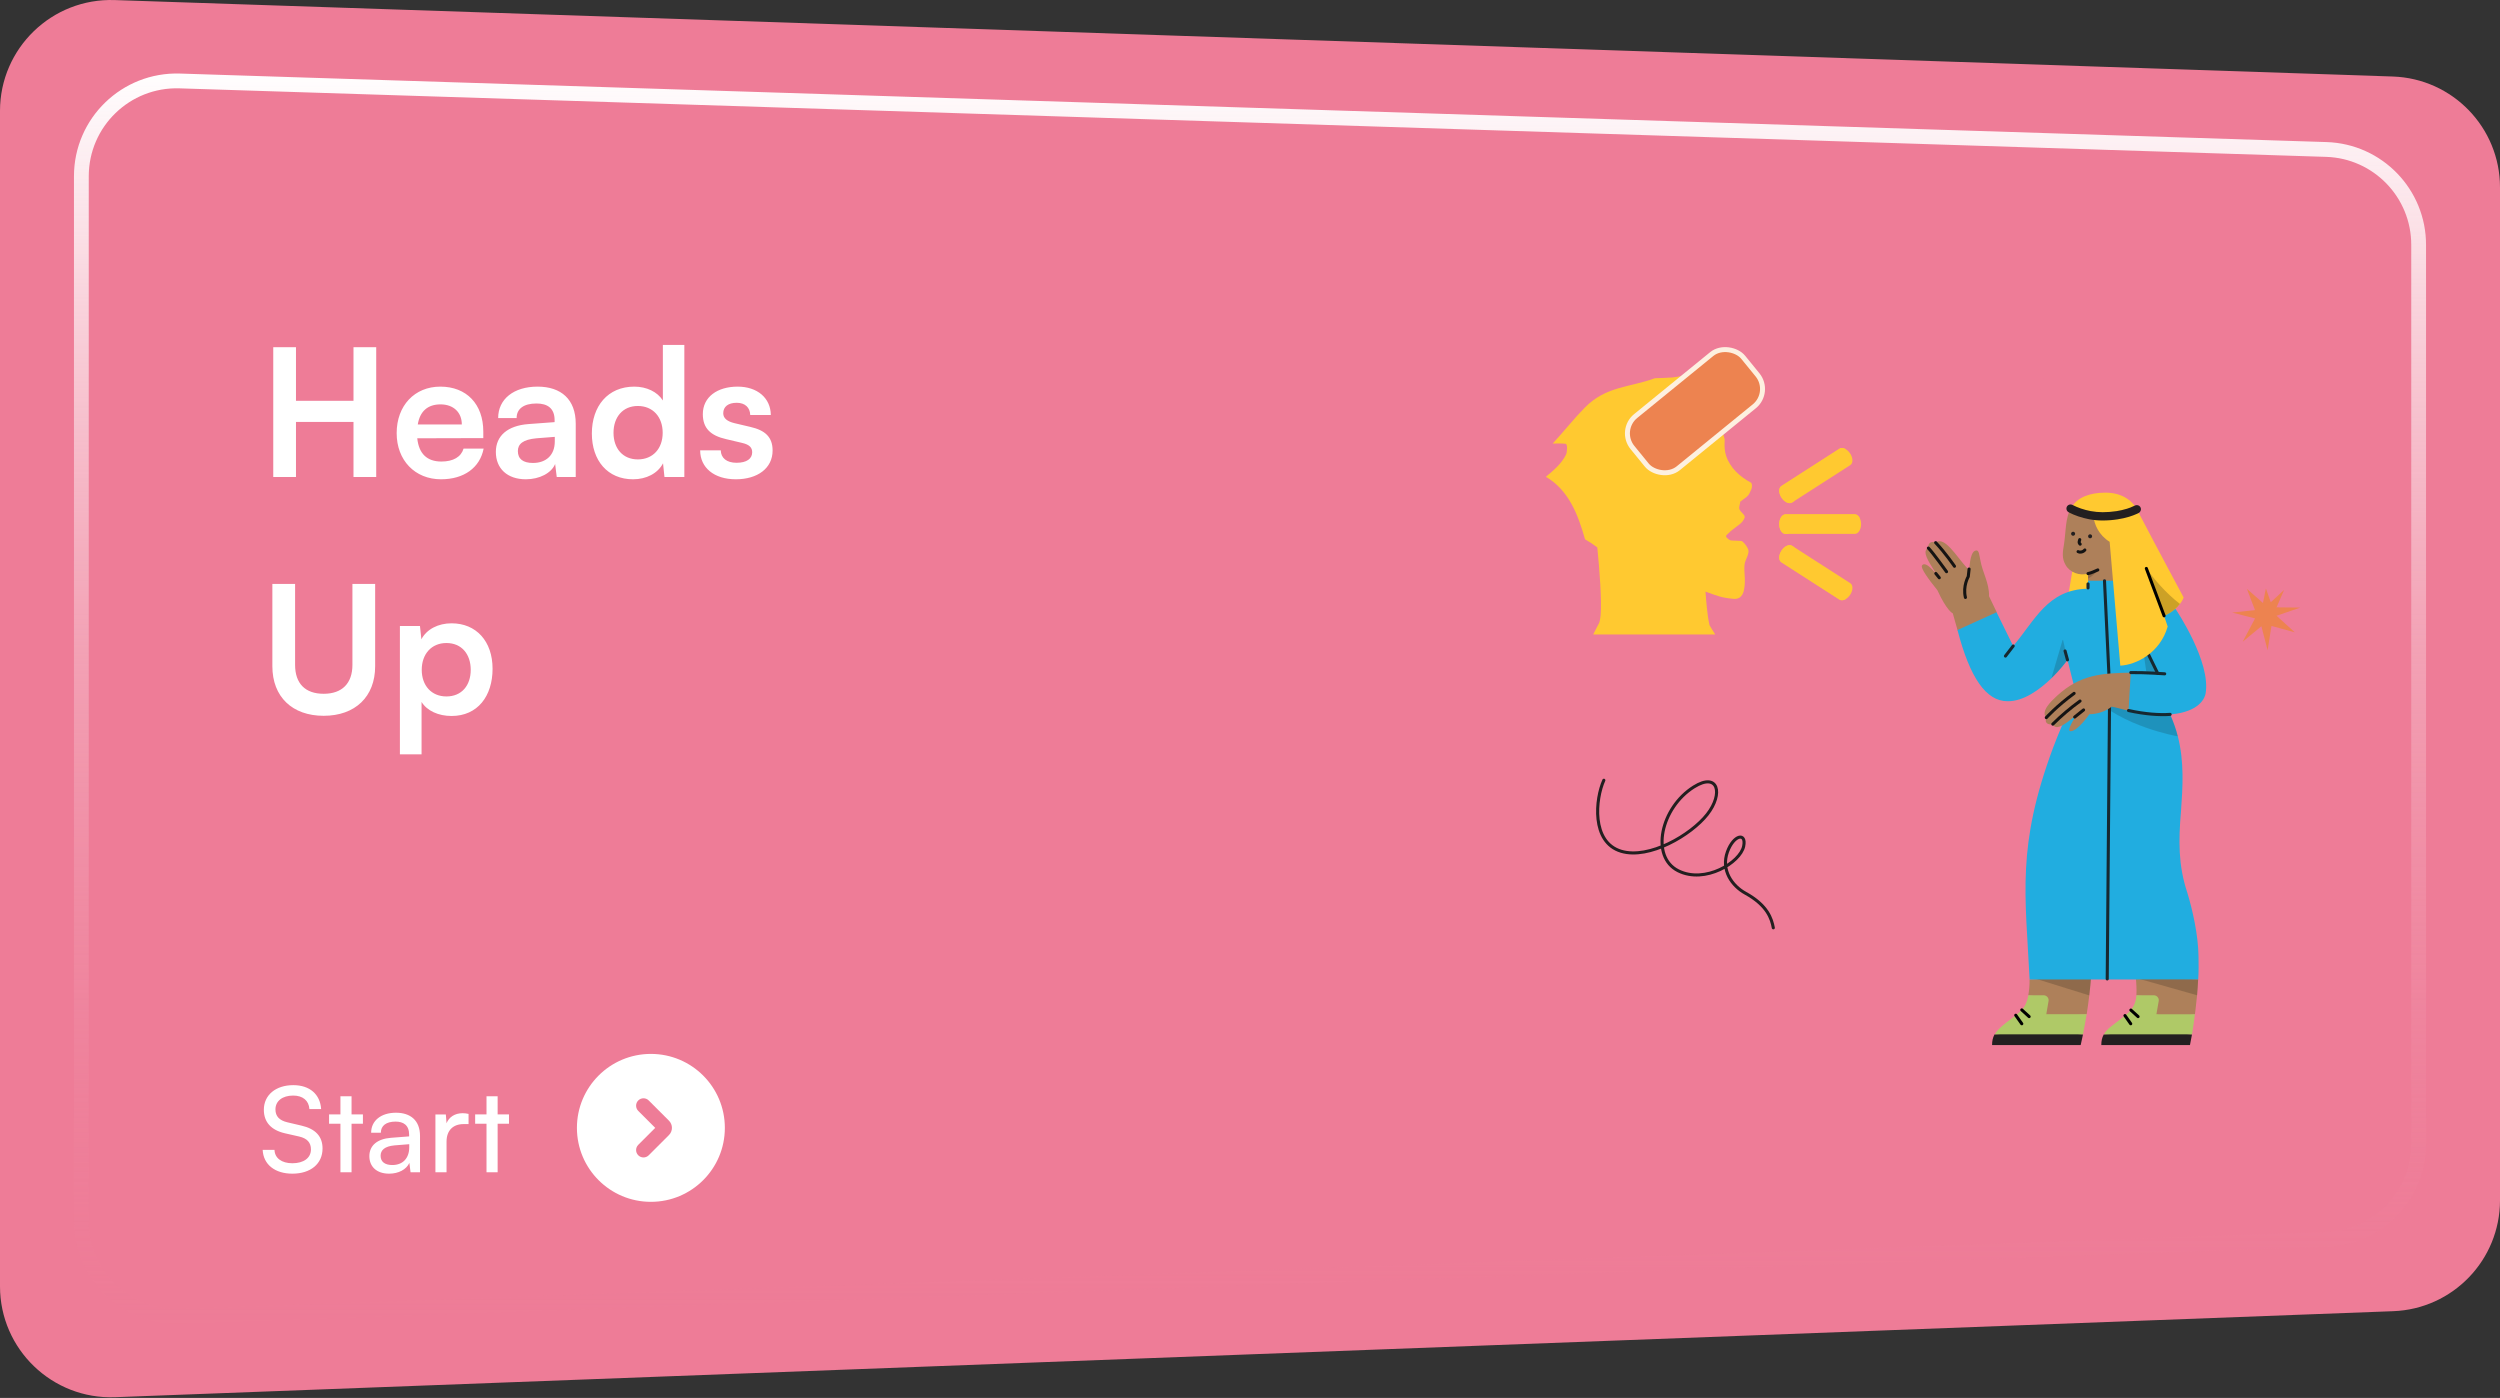 <svg width="338" height="189" viewBox="0 0 338 189" fill="none" xmlns="http://www.w3.org/2000/svg">
<rect x="0" y="0" width="338" height="189" fill="#333333" stroke="none"/>
<path d="M0 15C0 6.519 7.026 -0.276 15.503 0.009L323.503 10.345C331.587 10.616 338 17.248 338 25.337V162.283C338 170.347 331.624 176.968 323.566 177.272L15.566 188.901C7.066 189.222 0 182.418 0 173.911V15Z" fill="#EE7C97"/>
<path d="M35.672 150.04C35.672 151.704 36.648 152.792 38.536 153.224L40.44 153.656C41.544 153.912 42.04 154.488 42.04 155.4C42.04 156.552 41.064 157.272 39.528 157.272C38.072 157.272 37.144 156.568 37.112 155.464H35.512C35.608 157.448 37.176 158.68 39.528 158.68C41.992 158.68 43.608 157.352 43.608 155.272C43.608 153.64 42.648 152.616 40.76 152.184L38.856 151.736C37.768 151.48 37.24 150.92 37.24 149.992C37.24 148.856 38.184 148.12 39.64 148.12C40.936 148.12 41.752 148.792 41.832 149.944H43.416C43.288 147.944 41.864 146.712 39.656 146.712C37.272 146.712 35.672 148.056 35.672 150.04ZM47.53 158.488V151.928H49.066V150.664H47.53V148.216H46.026V150.664H44.49V151.928H46.026V158.488H47.53ZM52.61 158.68C53.874 158.68 54.946 158.12 55.346 157.224L55.506 158.488H56.786V153.576C56.786 151.464 55.474 150.44 53.538 150.44C51.522 150.44 50.178 151.512 50.178 153.144H51.49C51.49 152.2 52.21 151.64 53.474 151.64C54.53 151.64 55.314 152.104 55.314 153.416V153.64L52.85 153.832C51.01 153.976 49.938 154.872 49.938 156.312C49.938 157.736 50.93 158.68 52.61 158.68ZM53.042 157.512C52.066 157.512 51.458 157.096 51.458 156.264C51.458 155.496 52.002 154.984 53.33 154.856L55.33 154.696V155.112C55.33 156.584 54.466 157.512 53.042 157.512ZM63.349 150.6C63.045 150.536 62.821 150.504 62.549 150.504C61.477 150.504 60.693 151.048 60.373 151.864L60.277 150.68H58.869V158.488H60.373V154.344C60.373 152.84 61.253 151.976 62.677 151.976H63.349V150.6ZM67.28 158.488V151.928H68.816V150.664H67.28V148.216H65.776V150.664H64.24V151.928H65.776V158.488H67.28Z" fill="white"/>
<path fill-rule="evenodd" clip-rule="evenodd" d="M98 152.488C98 158.011 93.523 162.488 88 162.488C82.477 162.488 78 158.011 78 152.488C78 146.965 82.477 142.488 88 142.488C93.523 142.488 98 146.965 98 152.488ZM86.293 156.195C85.902 155.805 85.902 155.172 86.293 154.781L88.586 152.488L86.293 150.195C85.902 149.805 85.902 149.172 86.293 148.781C86.683 148.391 87.317 148.391 87.707 148.781L90.445 151.519C90.98 152.054 90.98 152.922 90.445 153.458L87.707 156.195C87.317 156.586 86.683 156.586 86.293 156.195Z" fill="white"/>
<path d="M11 23.829C11 16.549 17.025 10.713 24.302 10.945L314.521 20.208C321.476 20.43 327 26.133 327 33.092V154.67C327 161.609 321.507 167.303 314.572 167.552L24.353 177.972C17.057 178.234 11 172.391 11 165.09V23.829Z" stroke="url(#paint0_linear_52_3201)" stroke-width="2"/>
<path d="M40.016 64.488V57.048H47.792V64.488H50.864V46.944H47.792V54.192H40.016V46.944H36.944V64.488H40.016ZM59.629 64.8C62.724 64.8 64.885 63.24 65.388 60.648H62.676C62.34 61.776 61.285 62.4 59.676 62.4C57.733 62.4 56.629 61.344 56.413 59.256L65.341 59.232V58.344C65.341 54.648 63.084 52.272 59.532 52.272C56.053 52.272 53.629 54.84 53.629 58.56C53.629 62.232 56.1 64.8 59.629 64.8ZM59.556 54.672C61.309 54.672 62.437 55.752 62.437 57.384H56.484C56.773 55.608 57.828 54.672 59.556 54.672ZM71.095 64.8C72.943 64.8 74.551 63.96 75.055 62.736L75.271 64.488H77.839V57.288C77.839 54 75.871 52.272 72.679 52.272C69.463 52.272 67.351 53.952 67.351 56.52H69.847C69.847 55.272 70.807 54.552 72.535 54.552C74.023 54.552 74.983 55.2 74.983 56.808V57.072L71.431 57.336C68.623 57.552 67.039 58.92 67.039 61.104C67.039 63.336 68.575 64.8 71.095 64.8ZM72.055 62.592C70.735 62.592 70.015 62.064 70.015 60.984C70.015 60.024 70.711 59.424 72.535 59.256L75.007 59.064V59.688C75.007 61.512 73.855 62.592 72.055 62.592ZM85.587 64.8C87.387 64.8 88.923 64.008 89.643 62.64L89.835 64.488H92.523V46.632H89.619V54.144C88.875 52.968 87.411 52.272 85.755 52.272C82.179 52.272 80.019 54.912 80.019 58.608C80.019 62.28 82.155 64.8 85.587 64.8ZM86.235 62.112C84.195 62.112 82.947 60.624 82.947 58.512C82.947 56.4 84.195 54.888 86.235 54.888C88.275 54.888 89.595 56.376 89.595 58.512C89.595 60.648 88.275 62.112 86.235 62.112ZM94.662 60.888C94.662 63.216 96.534 64.8 99.487 64.8C102.415 64.8 104.455 63.312 104.455 60.912C104.455 59.088 103.447 58.176 101.455 57.72L99.319 57.216C98.311 56.976 97.782 56.544 97.782 55.872C97.782 54.984 98.454 54.456 99.606 54.456C100.735 54.456 101.407 55.104 101.431 56.112H104.215C104.191 53.808 102.391 52.272 99.727 52.272C96.99 52.272 95.022 53.664 95.022 55.992C95.022 57.888 96.055 58.896 98.191 59.376L100.327 59.88C101.383 60.12 101.695 60.552 101.695 61.152C101.695 62.016 100.951 62.568 99.582 62.568C98.239 62.568 97.471 61.92 97.447 60.888H94.662ZM36.824 90.08C36.824 94.208 39.512 96.776 43.76 96.776C48.032 96.776 50.72 94.184 50.72 90.08V78.944H47.648V89.888C47.648 92.384 46.256 93.8 43.76 93.8C41.264 93.8 39.896 92.408 39.896 89.888V78.944H36.824V90.08ZM54.067 101.984H56.995V94.904C57.739 96.104 59.275 96.8 61.051 96.8C64.579 96.8 66.595 94.112 66.595 90.416C66.595 86.696 64.387 84.272 61.051 84.272C59.251 84.272 57.691 85.064 56.971 86.432L56.779 84.632H54.067V101.984ZM57.019 90.56C57.019 88.424 58.339 86.936 60.355 86.936C62.419 86.936 63.643 88.448 63.643 90.56C63.643 92.672 62.419 94.16 60.355 94.16C58.339 94.16 57.019 92.696 57.019 90.56Z" fill="white"/>
<path d="M280.655 58.212C283.341 58.212 285.517 56.035 285.517 53.349C285.517 50.664 283.341 48.488 280.655 48.488C277.969 48.488 275.793 50.664 275.793 53.349C275.793 56.035 277.969 58.212 280.655 58.212Z" fill="#EE7C97"/>
<path d="M276.203 137.589C276.195 137.589 276.195 137.58 276.195 137.58L276.564 135.635C276.571 135.595 276.66 135.267 276.651 135.227C276.603 134.963 276.66 134.851 276.292 134.851L274.235 134.562C274.227 134.562 274.227 134.555 274.227 134.555C274.346 133.858 274.411 133.138 274.394 132.434C274.394 132.425 274.394 132.425 274.403 132.425L282.719 131.97C282.727 131.97 282.727 131.97 282.727 131.977C282.67 132.738 282.583 133.651 282.47 134.571C282.374 135.363 282.27 136.156 282.159 136.867C282.142 136.948 282.126 137.084 282.118 137.115C282.118 137.115 282.118 137.124 282.111 137.124L276.203 137.589Z" fill="#AE805A"/>
<path opacity="0.2" d="M274.907 132.201L282.694 132.297C282.703 132.297 282.703 132.297 282.703 132.305C282.655 132.962 282.487 134.434 282.47 134.571C282.47 134.579 282.463 134.579 282.463 134.579L274.907 132.225C274.899 132.209 274.899 132.201 274.907 132.201Z" fill="#151413"/>
<path d="M284.103 141.294C284.096 141.294 284.096 141.294 284.096 141.286C284.096 140.718 284.2 140.277 284.424 139.87L284.44 139.846L291.307 139.485L296.349 139.846C296.357 139.846 296.357 139.853 296.357 139.853C296.205 140.694 296.101 141.23 296.085 141.286C296.085 141.286 296.085 141.294 296.077 141.294H284.103Z" fill="#231F20"/>
<path d="M291.09 137.204L291.483 135.379C291.49 135.339 291.554 134.851 291.186 134.851L288.848 134.562C288.841 134.562 288.841 134.555 288.841 134.555C288.889 133.842 288.833 132.77 288.745 132.066C288.745 132.057 288.745 132.057 288.752 132.057L297.18 132.401C297.189 132.401 297.189 132.41 297.189 132.41C297.157 133.162 297.109 133.851 297.045 134.562C296.989 135.187 296.917 135.827 296.828 136.547C296.821 136.619 296.765 137.076 296.756 137.124C296.756 137.124 296.756 137.132 296.749 137.132L291.483 137.932C291.483 137.932 291.474 137.932 291.474 137.924L291.09 137.204Z" fill="#AE805A"/>
<path opacity="0.2" d="M288.89 132.233L297.182 132.401C297.19 132.401 297.19 132.401 297.19 132.41C297.158 133.098 297.11 133.842 297.047 134.562L288.89 132.249C288.874 132.249 288.874 132.233 288.89 132.233Z" fill="#151413"/>
<path d="M280.285 76.558L283.223 76.302V80.792L279.533 81.096L280.285 76.558Z" fill="#FFC930"/>
<path d="M274.403 132.425C274.394 132.425 274.394 132.425 274.403 132.425C273.835 120.924 272.626 114.425 277.573 101.105C279.141 96.936 280.661 94.151 280.734 94.03L280.742 94.023H291.98H291.987C293.212 95.903 293.981 97.744 294.444 99.553C295.333 103.043 295.101 106.413 294.869 109.718C294.533 113.576 294.485 116.969 295.718 120.668C296.454 123.077 297.206 126.487 297.238 129.296C297.262 130.313 297.262 131.353 297.199 132.401C297.199 132.41 297.199 132.41 297.19 132.41C296.742 132.425 274.867 132.425 274.403 132.425Z" fill="#21ADE0"/>
<path opacity="0.2" d="M282.742 94.038H291.971C293.115 95.743 293.932 97.584 294.436 99.553C294.436 99.553 286.856 98.257 282.742 94.038Z" fill="#172830"/>
<path d="M282.302 78.518V77.574C282.302 77.566 282.294 77.558 282.278 77.558C281.15 77.878 279.837 77.398 279.277 76.397C278.741 75.477 278.86 74.717 279.069 73.46C279.301 71.979 279.221 69.874 280.045 68.657C280.061 68.633 280.085 68.602 280.101 68.578C281.558 66.472 285.929 66.241 287.986 67.985C288.721 68.77 289.106 69.778 289.073 70.827C289.034 72.179 288.762 76.678 288.617 78.943L282.311 78.526C282.302 78.526 282.302 78.518 282.302 78.518Z" fill="#AE805A"/>
<path opacity="0.2" d="M282.31 77.55C282.758 77.43 283.198 77.27 283.614 77.061C283.63 77.054 283.654 77.078 283.638 77.094C283.446 77.318 282.854 77.958 282.301 78.23V77.566C282.301 77.55 282.301 77.55 282.31 77.55Z" fill="#151413"/>
<path d="M281.181 72.956L281.118 73.188C281.077 73.316 281.118 73.46 281.214 73.547L281.238 73.572" stroke="#151413" stroke-width="0.417" stroke-linecap="round" stroke-linejoin="round"/>
<path d="M280.957 74.58C281.101 74.684 281.59 74.701 281.87 74.356" stroke="#151413" stroke-width="0.417" stroke-linecap="round" stroke-linejoin="round"/>
<path d="M282.583 72.779C282.733 72.779 282.854 72.658 282.854 72.507C282.854 72.358 282.733 72.236 282.583 72.236C282.432 72.236 282.311 72.358 282.311 72.507C282.311 72.658 282.432 72.779 282.583 72.779Z" fill="#231F20"/>
<path d="M280.285 72.436C280.435 72.436 280.558 72.314 280.558 72.164C280.558 72.013 280.435 71.892 280.285 71.892C280.135 71.892 280.013 72.013 280.013 72.164C280.013 72.314 280.135 72.436 280.285 72.436Z" fill="#231F20"/>
<path d="M282.301 77.55C282.782 77.446 283.166 77.254 283.623 77.054" stroke="#151413" stroke-width="0.417" stroke-linecap="round" stroke-linejoin="round"/>
<path d="M265.821 85.85C265.893 85.85 264.725 85.426 264.653 85.178C264.436 84.425 264.221 83.601 264.021 82.936C264.021 82.936 264.021 82.936 264.021 82.929C263.956 82.897 263.188 82.536 261.94 79.807C260.763 78.342 259.611 76.789 259.859 76.445C260.514 75.549 262.54 78.815 261.371 76.934C260.859 76.069 259.746 74.493 260.707 74.092L260.715 74.084C260.627 73.404 261.115 73.123 261.699 73.356H261.707C261.851 73.236 262.02 73.171 262.203 73.171C263.452 73.132 265.141 76.141 266.213 77.037C266.221 77.046 266.23 77.037 266.23 77.03C266.374 75.221 266.669 74.421 267.214 74.421C267.574 74.421 267.582 75.013 267.75 75.765C268.039 77.437 268.951 78.783 268.919 80.592C268.919 80.607 268.919 80.624 268.927 80.631C269.111 80.984 269.911 82.688 269.951 82.76C269.951 82.76 269.951 82.76 269.951 82.769L269.583 84.401C269.583 84.401 269.583 84.41 269.575 84.41C269.431 84.465 265.749 85.85 265.821 85.85Z" fill="#AE805A"/>
<path d="M271.401 94.806C268.535 94.806 266.326 91.653 264.653 85.178L269.935 82.777C270.512 83.929 271.344 85.626 271.84 86.643C272.001 86.971 272.121 87.219 272.184 87.339C275.154 83.841 276.827 79.711 282.27 79.591C282.286 79.591 282.301 79.575 282.301 79.559C282.301 79.351 282.301 78.518 282.301 78.518H288.617C288.593 78.831 288.569 79.439 288.569 79.463L292.459 82.136L291.475 94.038H280.733L279.524 89.22C279.468 89.316 278.62 90.477 277.348 91.709C275.778 93.222 273.577 94.854 271.401 94.806Z" fill="#21ADE0"/>
<path opacity="0.2" d="M290.507 93.182L288.569 79.455L292.468 82.136L291.467 94.062L290.507 93.182Z" fill="#172830"/>
<path opacity="0.2" d="M278.932 86.53L279.516 89.204C279.516 89.212 279.516 89.22 279.516 89.22C279.18 89.716 278.211 90.861 277.411 91.637C277.395 91.653 277.363 91.637 277.371 91.614L278.86 86.53C278.868 86.491 278.924 86.491 278.932 86.53Z" fill="#172830"/>
<path d="M269.336 141.294C269.328 141.294 269.328 141.294 269.328 141.286C269.328 140.718 269.432 140.277 269.656 139.87L269.672 139.846L275.955 139.453L281.614 139.846C281.622 139.846 281.622 139.853 281.622 139.853C281.446 140.694 281.326 141.23 281.31 141.286C281.31 141.286 281.31 141.294 281.302 141.294H269.336Z" fill="#231F20"/>
<path d="M269.689 139.846C269.68 139.846 269.68 139.837 269.68 139.829C270.361 138.717 271.937 137.837 273.098 136.78C273.755 136.228 274.083 135.395 274.227 134.571C274.227 134.571 274.227 134.562 274.235 134.562C274.355 134.562 276.308 134.562 276.308 134.562C276.708 134.555 277.044 134.947 276.964 135.339C276.964 135.339 276.684 136.98 276.66 137.115C276.66 137.124 276.66 137.124 276.668 137.124H282.111C282.118 137.124 282.118 137.132 282.118 137.132C281.974 137.996 281.646 139.725 281.622 139.837C281.622 139.837 281.622 139.846 281.615 139.846H269.689Z" fill="#AFC967"/>
<path d="M284.455 139.846C284.448 139.846 284.448 139.837 284.448 139.829C284.807 139.205 285.296 138.853 286.081 138.261C286.512 137.932 287.049 137.524 287.681 136.988C288.393 136.371 288.793 135.508 288.842 134.571C288.842 134.562 288.842 134.562 288.849 134.562C288.986 134.562 291.202 134.562 291.202 134.562C291.602 134.555 291.939 134.947 291.859 135.339C291.859 135.339 291.571 136.98 291.547 137.115C291.547 137.124 291.547 137.124 291.555 137.124L296.742 137.132C296.749 137.132 296.749 137.139 296.749 137.139C296.638 138.013 296.525 138.876 296.381 139.733L296.357 139.837L296.349 139.846H284.455Z" fill="#AFC967"/>
<path d="M272.184 87.339L271.136 88.7" stroke="#172830" stroke-width="0.417" stroke-linecap="round" stroke-linejoin="round"/>
<path d="M279.524 89.212L279.196 88.011" stroke="#172830" stroke-width="0.417" stroke-linecap="round" stroke-linejoin="round"/>
<path d="M284.527 78.518L285.224 93.182L284.896 132.353" stroke="#172830" stroke-width="0.417" stroke-linecap="round" stroke-linejoin="round"/>
<path d="M273.346 136.539L274.338 137.444" stroke="black" stroke-width="0.417" stroke-linecap="round" stroke-linejoin="round"/>
<path d="M272.53 137.26L273.346 138.413" stroke="black" stroke-width="0.417" stroke-linecap="round" stroke-linejoin="round"/>
<path d="M288.097 136.563L289.066 137.444" stroke="black" stroke-width="0.417" stroke-linecap="round" stroke-linejoin="round"/>
<path d="M287.297 137.308L288.073 138.413" stroke="black" stroke-width="0.417" stroke-linecap="round" stroke-linejoin="round"/>
<path d="M279.94 98.865C279.292 98.809 280.597 97.039 280.501 96.944C280.365 96.808 278.067 99.225 277.531 97.913L277.524 97.904C277.5 97.913 277.379 97.937 277.243 97.937C277.051 97.937 276.778 97.889 276.643 97.656C276.515 97.424 276.643 97.08 276.659 97.039C276.659 97.032 276.667 97.039 276.651 97.024C275.874 96.151 277.331 94.791 278.107 94.071C281.237 91.213 284.095 91.013 288.081 90.94C288.089 91.068 288.609 93.373 288.609 93.373C288.609 93.373 287.809 96.047 287.768 96.071C287.048 95.943 286.248 95.671 285.504 95.535C284.663 96.2 283.486 96.567 282.486 96.56C282.453 96.615 280.885 98.865 279.94 98.865Z" fill="#AE805A"/>
<path d="M292.396 96.624C291.035 96.624 289.482 96.432 287.777 96.063L288.082 90.94C288.082 90.933 288.09 90.933 288.09 90.933C288.306 90.933 288.514 90.925 288.714 90.925C290.147 90.925 291.283 90.989 291.611 91.005C291.652 91.005 291.683 90.964 291.667 90.925L289.066 85.57L288.249 79.511C288.249 79.511 288.466 79.479 288.817 79.479C289.819 79.479 292.339 79.759 294.172 82.392C294.22 82.464 298.982 89.54 298.189 93.814C297.885 95.175 296.205 96.624 292.396 96.624Z" fill="#21ADE0"/>
<path d="M282.301 78.943V79.487" stroke="#172830" stroke-width="0.417" stroke-linecap="round" stroke-linejoin="round"/>
<path d="M292.667 91.101C292.667 91.101 290.098 90.909 288.081 90.933" stroke="#172830" stroke-width="0.417" stroke-linecap="round" stroke-linejoin="round"/>
<path d="M289.058 85.602L291.707 91.013" stroke="#172830" stroke-width="0.417" stroke-linecap="round" stroke-linejoin="round"/>
<path d="M285.224 73.252C283.768 72.364 283.103 70.842 283.063 69.818C283.063 69.818 283.063 69.81 283.055 69.81C280.926 69.433 280.109 68.722 280.045 68.665V68.657C280.782 67.241 282.598 66.609 284.56 66.609C286.512 66.569 288.186 67.4 288.986 69.018C291.891 74.588 295.142 80.607 295.229 80.784V80.792C294.54 82.481 292.716 83.217 292.596 83.265L292.587 83.273L293.068 84.706C293.068 84.706 293.068 84.706 293.068 84.714C292.059 88.259 288.826 89.885 286.673 89.996C286.664 89.996 286.664 89.996 286.664 89.988L285.224 73.252Z" fill="#FFC930"/>
<path opacity="0.2" d="M290.194 76.822C291.13 78.222 292.859 80.216 294.723 81.648C293.875 82.753 292.666 83.217 292.586 83.257L290.161 76.837C290.153 76.822 290.177 76.806 290.194 76.822Z" fill="black"/>
<path d="M284.262 70.37C283.678 70.37 283.062 70.314 282.446 70.202C281.949 70.106 281.47 69.978 280.997 69.818C280.541 69.666 280.109 69.482 279.716 69.281L279.709 69.274C279.516 69.185 279.38 68.994 279.38 68.761C279.38 68.45 279.628 68.202 279.94 68.202C280.076 68.202 280.172 68.25 280.229 68.281C280.572 68.457 280.949 68.617 281.349 68.754C281.773 68.898 282.205 69.009 282.646 69.098C283.198 69.194 283.742 69.25 284.262 69.25C284.871 69.25 285.511 69.202 286.152 69.106C286.624 69.033 287.096 68.922 287.52 68.793H287.528C287.808 68.705 288.224 68.561 288.617 68.361C288.672 68.337 288.761 68.289 288.897 68.289C289.153 68.289 289.377 68.457 289.441 68.705C289.505 68.954 289.393 69.209 289.177 69.338C289.161 69.346 288.689 69.609 287.856 69.866C287.384 70.01 286.88 70.122 286.367 70.202C286.36 70.202 286.352 70.202 286.343 70.21C286.336 70.21 286.336 70.21 286.328 70.21C285.68 70.314 284.982 70.37 284.262 70.37Z" fill="#231F20"/>
<path d="M287.777 96.063C290.05 96.56 291.948 96.687 293.404 96.584" stroke="#172830" stroke-width="0.417" stroke-linecap="round" stroke-linejoin="round"/>
<path d="M292.586 83.257L290.186 76.854" stroke="black" stroke-width="0.417" stroke-linecap="round" stroke-linejoin="round"/>
<path d="M276.659 97.024C276.659 97.024 278.02 95.503 280.42 93.742" stroke="#151413" stroke-width="0.417" stroke-linecap="round" stroke-linejoin="round"/>
<path d="M277.539 97.904C278.683 96.767 279.916 95.728 281.221 94.782" stroke="#151413" stroke-width="0.417" stroke-linecap="round" stroke-linejoin="round"/>
<path d="M280.5 96.944L281.701 95.983" stroke="#151413" stroke-width="0.417" stroke-linecap="round" stroke-linejoin="round"/>
<path d="M266.221 76.934L266.11 77.95C266.11 77.95 265.357 79.231 265.725 80.775" stroke="#151413" stroke-width="0.417" stroke-linecap="round" stroke-linejoin="round"/>
<path d="M261.7 73.364C263.013 74.756 264.246 76.558 264.246 76.558" stroke="#151413" stroke-width="0.417" stroke-linecap="round" stroke-linejoin="round"/>
<path d="M260.715 74.1C261.292 74.677 263.172 77.294 263.172 77.294" stroke="#151413" stroke-width="0.417" stroke-linecap="round" stroke-linejoin="round"/>
<path d="M261.724 77.534L262.189 78.111" stroke="#151413" stroke-width="0.417" stroke-linecap="round" stroke-linejoin="round"/>
<path d="M304.874 82.488L303.783 79.612L305.957 81.522L306.35 79.552L307.009 81.421L308.815 79.75L307.793 82.112L311 82.146L307.79 83.251L310.258 85.492L307.103 84.626L306.582 87.919L305.74 84.67L303.212 86.758L304.883 83.613L301.788 82.817L304.874 82.488Z" fill="#ED8350"/>
<path d="M216.84 105.488C215.708 107.981 215.103 113.867 219.182 115.091C222.962 116.222 228.635 112.898 230.827 110.101C233.02 107.304 232.304 104.331 229.012 106.393C224.549 109.191 223.086 115.826 226.898 117.732C230.528 119.548 235.289 116.6 235.745 114.408C236.136 112.501 234.392 112.846 233.553 115.163C232.643 117.66 234.197 119.781 235.973 120.757C238.998 122.423 239.525 124.238 239.752 125.441" stroke="#231F20" stroke-width="0.417" stroke-linecap="round"/>
<path d="M251.62 70.861C251.62 71.593 251.24 72.183 250.773 72.183H241.401C240.931 72.183 240.553 71.592 240.553 70.861C240.553 70.132 240.931 69.539 241.401 69.539H250.773C251.239 69.538 251.619 70.132 251.619 70.861" fill="#FFC930"/>
<path d="M241.629 71.352C241.629 70.621 242.008 70.029 242.477 70.029H251.425C251.27 69.734 251.036 69.542 250.773 69.542H241.401C240.931 69.542 240.553 70.136 240.553 70.864C240.553 71.595 240.931 72.186 241.401 72.186H241.823C241.692 71.927 241.625 71.642 241.628 71.352" fill="#FFC930"/>
<path d="M250.142 61.316C250.543 61.927 250.552 62.629 250.159 62.882L242.297 67.932C241.904 68.185 241.261 67.892 240.86 67.281C240.458 66.668 240.45 65.966 240.843 65.713L248.704 60.663C249.097 60.41 249.739 60.704 250.142 61.316Z" fill="#FFC930"/>
<path d="M242.031 67.109C241.629 66.498 241.62 65.795 242.013 65.543L249.521 60.719C249.228 60.556 248.926 60.521 248.704 60.663L240.843 65.713C240.45 65.966 240.458 66.668 240.86 67.281C241.261 67.892 241.903 68.185 242.296 67.932L242.651 67.703C242.4 67.557 242.188 67.353 242.031 67.109Z" fill="#FFC930"/>
<path d="M250.142 80.414C250.543 79.802 250.552 79.1 250.159 78.849L242.297 73.798C241.904 73.544 241.261 73.836 240.86 74.45C240.458 75.061 240.45 75.763 240.843 76.016L248.704 81.066C249.097 81.319 249.739 81.026 250.142 80.414Z" fill="#FFC930"/>
<path d="M242.031 74.618C241.629 75.232 241.62 75.933 242.013 76.186L249.521 81.008C249.228 81.171 248.926 81.208 248.704 81.064L240.843 76.014C240.45 75.761 240.458 75.059 240.86 74.448C241.261 73.834 241.903 73.542 242.296 73.796L242.651 74.023C242.427 74.15 242.205 74.351 242.031 74.618Z" fill="#FFC930"/>
<path d="M236.147 67.175C236.555 66.806 236.525 66.652 236.682 66.365C236.913 65.947 236.916 65.595 236.782 65.284C235.252 64.472 233.922 63.287 233.37 61.627C233.169 61.024 233.125 60.288 233.172 59.656C233.207 59.172 232.953 58.602 232.632 58.052C232.514 57.909 232.371 57.779 232.231 57.647C232.454 57.387 232.71 57.084 232.884 56.572C233.147 55.827 233.141 53.873 233.073 53.05C232.939 51.44 231.303 50.805 229.655 50.276C229.53 50.237 229.414 50.382 229.318 50.627C228.225 50.577 226.854 50.979 226.128 51.032C225.324 51.088 224.532 51.113 223.742 51.138C220.356 52.393 217.141 52.184 214.264 55.111C212.738 56.663 211.398 58.375 209.927 59.969C210.497 59.949 211.064 59.937 211.658 59.999C211.989 60.034 211.847 61.219 211.755 61.408C211.124 62.705 210.07 63.57 209 64.462C212.064 66.238 213.349 69.538 214.294 72.912C214.872 73.24 215.427 73.608 215.955 74.011C216.258 77.036 216.564 81.011 216.407 83.141C216.378 83.418 216.344 83.679 216.298 83.895C216.286 83.959 216.254 84.069 216.218 84.195C216.056 84.542 215.671 85.194 215.403 85.778H231.894C231.612 85.304 231.26 84.801 231.122 84.515C231.114 84.471 231.107 84.424 231.101 84.392C230.846 83.339 230.65 81.055 230.585 79.997C230.575 79.991 230.553 79.983 230.541 79.978L230.54 79.971C232.247 80.585 232.708 80.81 234.372 80.963C235.651 81.082 235.78 79.781 235.81 79.618C236.05 78.374 235.752 77.411 235.864 76.326C235.929 75.675 236.588 74.833 236.353 74.27C236.195 73.892 235.946 73.536 235.58 73.206C235.385 73.031 234.076 73.171 233.839 73.002C232.971 72.393 233.436 72.441 234.003 71.791C235.043 70.956 235.563 70.763 235.864 70.021C236.02 69.632 235.4 69.341 235.183 68.879C235.04 68.574 235.288 68.086 235.28 67.826C235.425 67.693 235.999 67.312 236.147 67.176" fill="#FFC930"/>
<rect x="218.798" y="58.158" width="19.312" height="9.11" rx="3.022" transform="rotate(-39.167 218.798 58.158)" fill="#ED8350" stroke="#FDF0E0" stroke-width="0.671"/>
<defs>
<linearGradient id="paint0_linear_52_3201" x1="169" y1="9.488" x2="169" y2="179.488" gradientUnits="userSpaceOnUse">
<stop stop-color="white"/>
<stop offset="1" stop-color="#EE7C97" stop-opacity="0"/>
</linearGradient>
</defs>
</svg>
